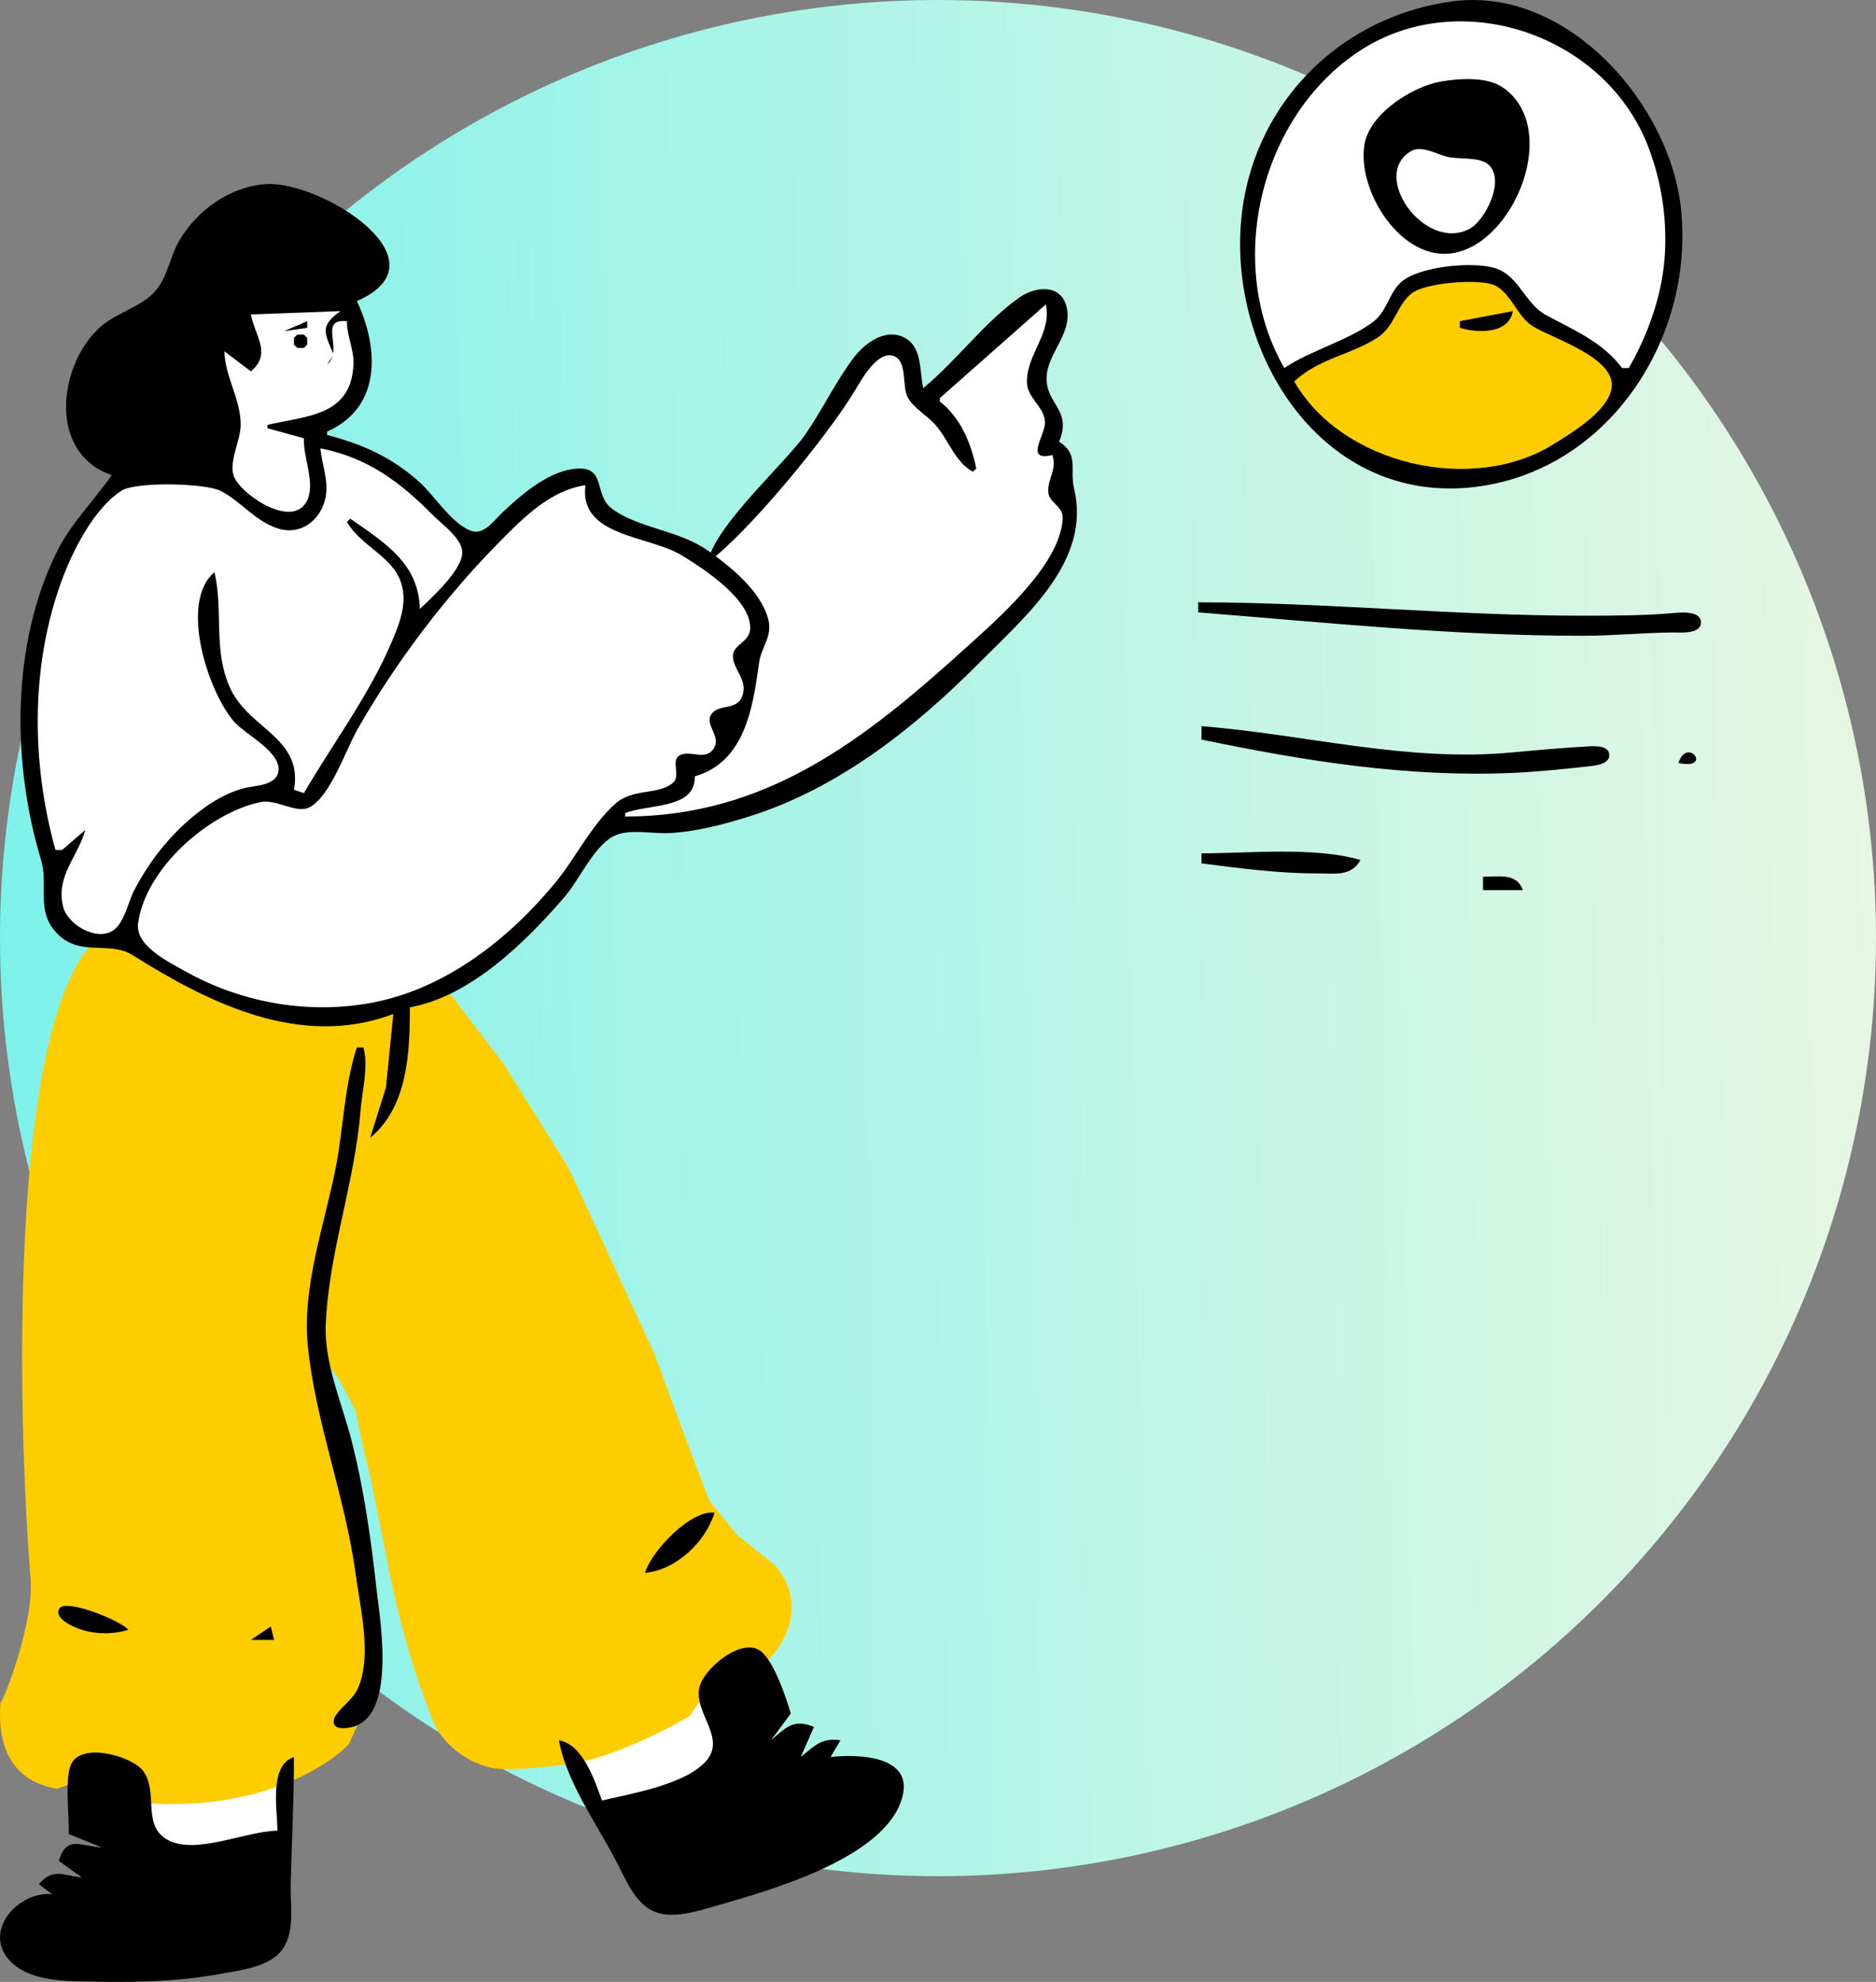 <svg width="568" height="600" viewBox="0 0 568 600" fill="none" xmlns="http://www.w3.org/2000/svg">
<rect x="0" y="0" width="568" height="600" fill="#808080" stroke="none"/>
<circle cx="284" cy="284" r="284" fill="url(#paint0_linear_277_120)"/>
<path d="M37.105 563.396L33.595 519.824H86.244V563.396H37.105Z" fill="white"/>
<path d="M186.348 558.142L167.475 518.805L216.557 499.558L232.158 540.178L186.348 558.142Z" fill="white"/>
<path d="M46.875 293.171L36.325 282.711C32.976 284.106 26.378 286.895 26.779 286.895C3.066 316.181 5.176 426.004 9.195 477.254C10.703 490.851 0.654 515.953 0.152 515.43C-1.858 540.533 16.731 541.056 17.234 541.579C35.32 534.257 41.851 545.762 42.856 545.762C77.02 548.691 98.958 535.129 105.657 527.982L109.676 519.091L110.681 493.466L107.666 467.841L94.604 411.361L97.116 409.792L102.642 417.636L107.666 427.05L109.676 436.986L112.188 447.445L116.71 469.933C122.738 502.879 131.782 522.229 131.782 522.752C138.815 534.257 149.868 535.303 149.366 535.303C155.395 536.349 170.467 534.257 170.969 534.257C183.429 533.002 201.281 523.972 208.649 519.614L210.157 517.522L213.171 513.339L217.19 509.678L221.21 506.54L226.736 504.971H230.253C245.124 491.165 239.129 478.3 234.272 473.593L223.219 464.703L214.678 454.244L208.147 436.986L198.099 409.792L186.041 383.644L171.974 353.312L152.38 321.934L134.796 298.923L114.7 303.63L93.599 307.291L69.484 303.63L46.875 293.171Z" fill="#FECD00"/>
<path d="M254.22 122.103L214.107 169.728L226.141 180.874L230.653 190.501L226.141 199.621V215.327L220.625 218.873L217.115 231.033H208.09L203.577 239.646L189.036 243.193L183.019 251.806L214.107 249.272L245.195 236.606L277.285 215.327L300.351 194.554L318.903 173.275L323.416 159.088L321.41 150.475V139.329L318.903 135.782V127.169L313.889 116.023L318.903 104.37V92.21H311.883L282.3 119.063L277.285 116.023L272.271 104.37L264.249 107.917L254.22 122.103Z" fill="white"/>
<path d="M33.845 143.841C28.314 151.781 21.545 158.302 17.168 167.147C3.347 195.078 3.58 231.059 12.436 260.371C14.65 267.699 11.089 275.041 16.353 281.544C23.444 290.303 32.738 284.499 40.148 289.158C63.279 303.702 91.062 317.587 119.086 306.983L116.859 329.275L112.066 344.475C123.429 335.121 124.099 318.668 124.1 304.956C142.502 301.652 159.198 285.159 170.944 271.517C175.393 266.35 179.576 256.688 185.458 253.306C189.912 250.746 197.367 252.444 202.322 252.225C210.413 251.866 218.683 249.707 226.39 247.314C253.624 238.86 276.653 220.631 296.589 200.585C310.976 186.117 330.392 169.724 325.204 147.894C323.798 141.978 326.792 137.636 320.657 133.708C324.679 124.075 316.771 122.498 316.868 114.44C316.957 107.086 324.724 101.092 323.001 93.191C321.383 85.774 313.425 86.683 308.623 90.078C297.918 97.647 289.729 109.112 279.54 117.495C278.385 112.596 279.253 105.431 274.312 102.477C268.42 98.955 261.865 103.793 258.405 108.391C252.908 115.696 248.95 124.164 243.718 131.681C237.927 140.004 215.885 159.771 214.356 170.235C227.027 160.811 250.614 131.829 258.685 118.508C260.679 115.217 265.502 106.261 270.366 107.713C274.923 109.073 272.975 116.98 274.845 120.323C276.722 123.678 280.736 125.773 283.251 128.657C287.201 133.188 289.238 140.005 294.583 142.828L295.586 141.814C293.994 134.126 290.83 126.446 284.555 121.548V120.535L316.646 92.163C318.503 100.91 311.004 106.933 310.922 115.469C310.875 120.503 316.098 122.986 316.393 127.628C316.652 131.693 309.889 139.83 318.651 137.761C320.016 142.39 317.32 144.427 317.38 148.763C317.429 152.282 321.95 153.017 321.751 157.033C321.046 171.322 301.126 188.248 291.39 197.058C261.193 224.38 231.623 247.198 189.285 247.198V246.185C196.253 243.316 210.691 245.066 210.345 235.038C225.644 230.64 227.961 214.104 229.834 200.586C230.503 195.755 234.016 192.64 232.593 187.413C230.247 178.797 221.283 171.611 214.356 166.711C205.568 160.496 193.521 160.004 185.422 154.122C179.319 149.689 184.115 140.426 173.24 142.031C165.425 143.184 157.762 149.857 152.18 155.079C149.926 157.186 146.726 161.806 143.154 160.857C137.304 159.305 131.533 150.033 127.109 146.044C118.627 138.395 109.852 134.518 99.029 131.681V130.668C115.673 123.271 114.732 105.353 108.055 91.149C135.979 78.938 97.324 54.974 80.978 55.723C70.048 56.225 59.692 63.49 54.252 72.91C51.556 77.577 50.679 83.74 47.234 87.881C42.972 93.005 34.877 94.694 29.874 99.432C17.585 111.069 14.525 137.204 33.845 143.841Z" fill="black"/>
<path d="M75.964 95.202C77.223 101.876 82.354 107.033 75.964 112.428L67.941 106.349C68.128 114.17 72.876 120.677 72.876 128.641C72.876 133.369 68.898 140.37 71.021 144.678C73.888 150.498 89.568 160.612 93.256 150.888C95.268 145.585 91.763 138.334 92.01 132.694L80.978 129.655V128.641C92.498 125.869 106.329 126.131 107.011 110.402C107.216 105.682 104.987 101.75 105.046 97.229C96.046 96.346 104.314 105.973 99.029 110.402L101.035 107.362C98.205 100.759 96.755 98.751 103.041 94.189L75.964 95.202Z" fill="white"/>
<path d="M439.994 0.383C406.955 4.659 380.459 29.918 376.103 63.79C370.804 104.997 398.888 152.021 445.009 147.59C485.686 143.682 512.858 103.859 509.02 63.79C505.949 31.722 474.663 -4.104 439.994 0.383Z" fill="black"/>
<path d="M388.85 111.415C397.2 105.859 408.088 103.205 415.818 97.378C419.904 94.296 420.471 88.874 424.164 85.469C429.442 80.601 446.343 78.96 453.031 81.299C460.013 83.74 461.697 91.918 468.078 95.381C476.498 99.95 485.124 103.472 491.14 111.415H493.145C499.268 100.814 503.601 88.307 504.137 75.95C504.592 65.465 503.025 55.411 499.468 45.551C486.904 10.728 442.503 -4.577 411.915 15.243C381.646 34.856 370.608 79.716 388.85 111.415Z" fill="white"/>
<path d="M435.984 24.742C427.604 26.268 414.798 34.32 413.158 43.568C410.667 57.62 424.221 79.281 439.995 76.625C458.77 73.463 472.687 38.463 454.889 26.388C450.072 23.12 441.434 23.749 435.984 24.742Z" fill="black"/>
<path d="M427.379 45.673C414.598 52.883 431.295 76.439 444.916 69.289C449.715 66.771 456.089 54.168 450.422 49.632C447.674 47.433 441.407 48.323 437.99 47.419C435.032 46.637 430.358 43.992 427.379 45.673Z" fill="white"/>
<path d="M391.858 115.469C406.303 140.719 445.773 149.677 470.08 134.651C475.565 131.261 486.876 124.561 487.954 117.495C489.361 108.273 469.841 102.388 464.078 98.77C459.12 95.659 457.289 88.038 451.974 86.156C447.053 84.413 431.452 85.561 427.353 88.861C422.795 92.531 422.318 98.869 416.925 102.301C408.539 107.64 399.544 108.385 391.858 115.469Z" fill="#FECD00"/>
<path d="M442 97.228V99.255C447.457 100.881 456.848 101.159 458.045 94.189L442 97.228ZM85.992 100.268L93.012 99.255V97.228L85.992 100.268ZM90.004 101.282L89.001 102.295V104.322L90.004 105.335H92.009L93.012 104.322V102.295L92.009 101.282H90.004ZM91.006 113.441L98.026 116.481L91.006 113.441Z" fill="black"/>
<path d="M97.023 135.734C97.353 139.799 98.882 143.822 98.845 147.894C98.772 155.97 91.994 162.614 83.987 159.94C77.182 157.668 73.025 151.895 66.938 148.673C62.302 146.219 41.227 145.78 36.868 148.52C28.405 153.84 21.806 167.084 18.496 176.266C9.228 201.975 9.507 231.18 16.796 257.33H18.802L25.822 251.25C23.64 259.362 16.776 265.217 19.121 274.552C20.461 279.885 29.235 285.143 34.347 281.62C37.669 279.331 38.847 272.971 40.649 269.49C44.472 262.101 49.783 254.993 55.911 249.4C61.019 244.738 67.203 240.336 73.958 238.599C77.091 237.794 83.237 237.926 84.235 233.878C85.687 227.996 74.388 222.37 71.135 218.785C63.167 210.002 54.044 182.39 64.933 173.226C67.716 185.037 64.373 197.26 69.863 208.692C75.686 220.82 91.821 223.501 89.001 239.091L92.009 240.104C100.443 225.654 111.468 210.789 118.079 195.519C120.659 189.559 123.627 182.876 121.39 176.27C118.711 168.362 109.187 165.244 105.046 158.027L106.049 157.013C116.343 164.247 126.816 170.482 127.109 184.372C130.745 180.881 140.082 172.506 139.953 167.146C139.851 162.939 133.798 158.704 131.12 156C121.019 145.797 111.208 138.514 97.023 135.734Z" fill="white"/>
<path d="M177.251 146.88C166.554 148.507 158.51 156.688 151.177 164.107C134.867 180.607 119.72 200.627 108.206 220.851C104.689 227.028 100.123 240.864 93.83 244.344C89.857 246.541 83.747 241.855 78.973 242.813C63.493 245.918 43.933 262.886 41.804 279.623C40.944 286.386 51.09 291.227 55.908 293.949C73.117 303.672 93.691 307.233 113.069 303.475C134.924 299.239 153.951 284.356 167.94 267.462C174.339 259.734 178.798 250.062 186.292 243.335C191.599 238.57 199.233 240.766 203.708 237.036C206.284 234.889 202.914 230.181 205.834 228.647C209.093 226.935 213.612 230.578 216.163 226.492C218.378 222.945 213.374 219.442 215.276 216.396C217.629 212.624 223.821 215.72 225.025 209.686C225.89 205.356 222.055 202.642 221.904 198.704C221.77 195.225 226.957 194.383 227.135 190.433C227.538 181.493 212.921 172.105 206.333 168.085C196.496 162.082 175.181 162.527 177.251 146.88Z" fill="white"/>
<path d="M362.776 182.346V185.386C401.657 188.487 440.029 192.479 479.105 192.479C488.184 192.479 497.157 191.597 506.182 191.47C508.439 191.438 515 192.157 515 188.426C515 184.967 509.33 185.368 507.185 185.559C497.805 186.396 488.536 186.399 479.105 186.399C440.217 186.399 401.469 182.372 362.776 182.346ZM363.779 219.838V223.892C394.854 230.373 426.171 235.396 458.046 233.985C465.713 233.646 473.473 232.82 481.11 231.993C483.086 231.779 487.781 231.292 487.207 228.157C486.707 225.428 482.018 225.891 480.108 226.009C472.755 226.468 465.38 227.067 458.046 227.773C426.06 230.848 395.303 222.352 363.779 219.838ZM508.188 230.985C510.889 222.764 518.766 233.209 508.188 230.985ZM363.779 258.344V261.384C375.51 262.883 387.029 264.424 398.878 264.424C403.998 264.424 409.158 265.423 411.915 260.371C398.245 256.288 378.132 258.346 363.779 258.344ZM449.02 265.437V269.49H461.054C459.311 264.184 453.723 265.437 449.02 265.437ZM108.055 317.115C104.228 328.538 103.987 341.725 101.637 353.594C98.229 370.808 91.432 389.596 93.184 407.299C95.461 430.323 104.497 453.023 107.629 476.204C109.008 486.412 112.601 500.818 108.573 510.652C107.011 514.467 103.91 516.078 101.695 519.264C100.513 520.966 100.825 523.041 103.194 523.159C121.027 524.049 115.062 490.623 114.022 481.271C112.325 466.012 110.19 450.54 106.315 435.672C103.452 424.685 98.197 412.729 98.622 401.22C99.424 379.518 107.411 358.146 109.144 336.368C109.64 330.129 111.589 323.227 110.061 317.115H108.055ZM195.302 476.204C204.76 475.219 213.517 466.964 216.362 457.965C209.264 456.951 197.189 469.549 195.302 476.204ZM38.859 493.43C37.008 490.827 20 483.842 17.976 486.952C16.454 489.29 20.265 491.461 21.83 492.225C27.083 494.791 33.347 495.077 38.859 493.43ZM75.964 496.47H82.984L81.981 492.417L75.964 496.47ZM182.265 545.109C179.999 538.816 176.407 528.05 169.228 526.869C171.489 539.689 181.189 552.824 187.033 564.361C189.516 569.26 192.233 575.717 197.323 578.366C203.11 581.379 211.548 578.478 217.364 576.815C233.111 572.314 265.756 563.039 272.511 546.122C278.422 531.319 259.75 530.976 251.461 531.936L254.469 526.869C248.736 525.981 246.699 528.52 242.435 531.936L246.447 522.816C240.332 520.271 238.034 522.895 233.41 526.869L239.427 518.763C238.05 514.035 234.153 502.236 229.902 499.579C224.057 495.927 213.112 505.294 211.797 510.656C209.894 518.417 219.786 525.814 214.036 532.843C208.033 540.181 191.159 542.98 182.265 545.109ZM20.808 555.242L30.836 559.295C24.573 559.024 20.22 555.379 17.799 563.348L24.819 568.415C19.263 567.759 15.905 565.457 11.782 570.441L15.794 573.481C5.902 572.336 -5.537 584.444 2.986 593.612C7.711 598.695 16.262 599.65 22.814 599.812C37.587 600.178 52.376 600.278 66.939 597.536C73.153 596.366 82.211 595.497 85.902 589.588C89.282 584.18 87.866 576.506 88.013 570.441C88.324 557.613 89.001 544.827 89.001 531.936C81.397 534.425 83.987 547.738 83.987 554.228C74.603 554.306 59.46 561.597 50.912 557.087C42.741 552.775 48.146 542.544 43.308 536.099C39.981 531.669 24.443 527.202 21.452 534.28C19.536 538.818 21.033 549.935 20.808 555.242Z" fill="black"/>
<defs>
<linearGradient id="paint0_linear_277_120" x1="-11.5" y1="295.5" x2="604.5" y2="284" gradientUnits="userSpaceOnUse">
<stop stop-color="#7BF2EB"/>
<stop offset="1" stop-color="#EDF7E2"/>
</linearGradient>
</defs>
</svg>
